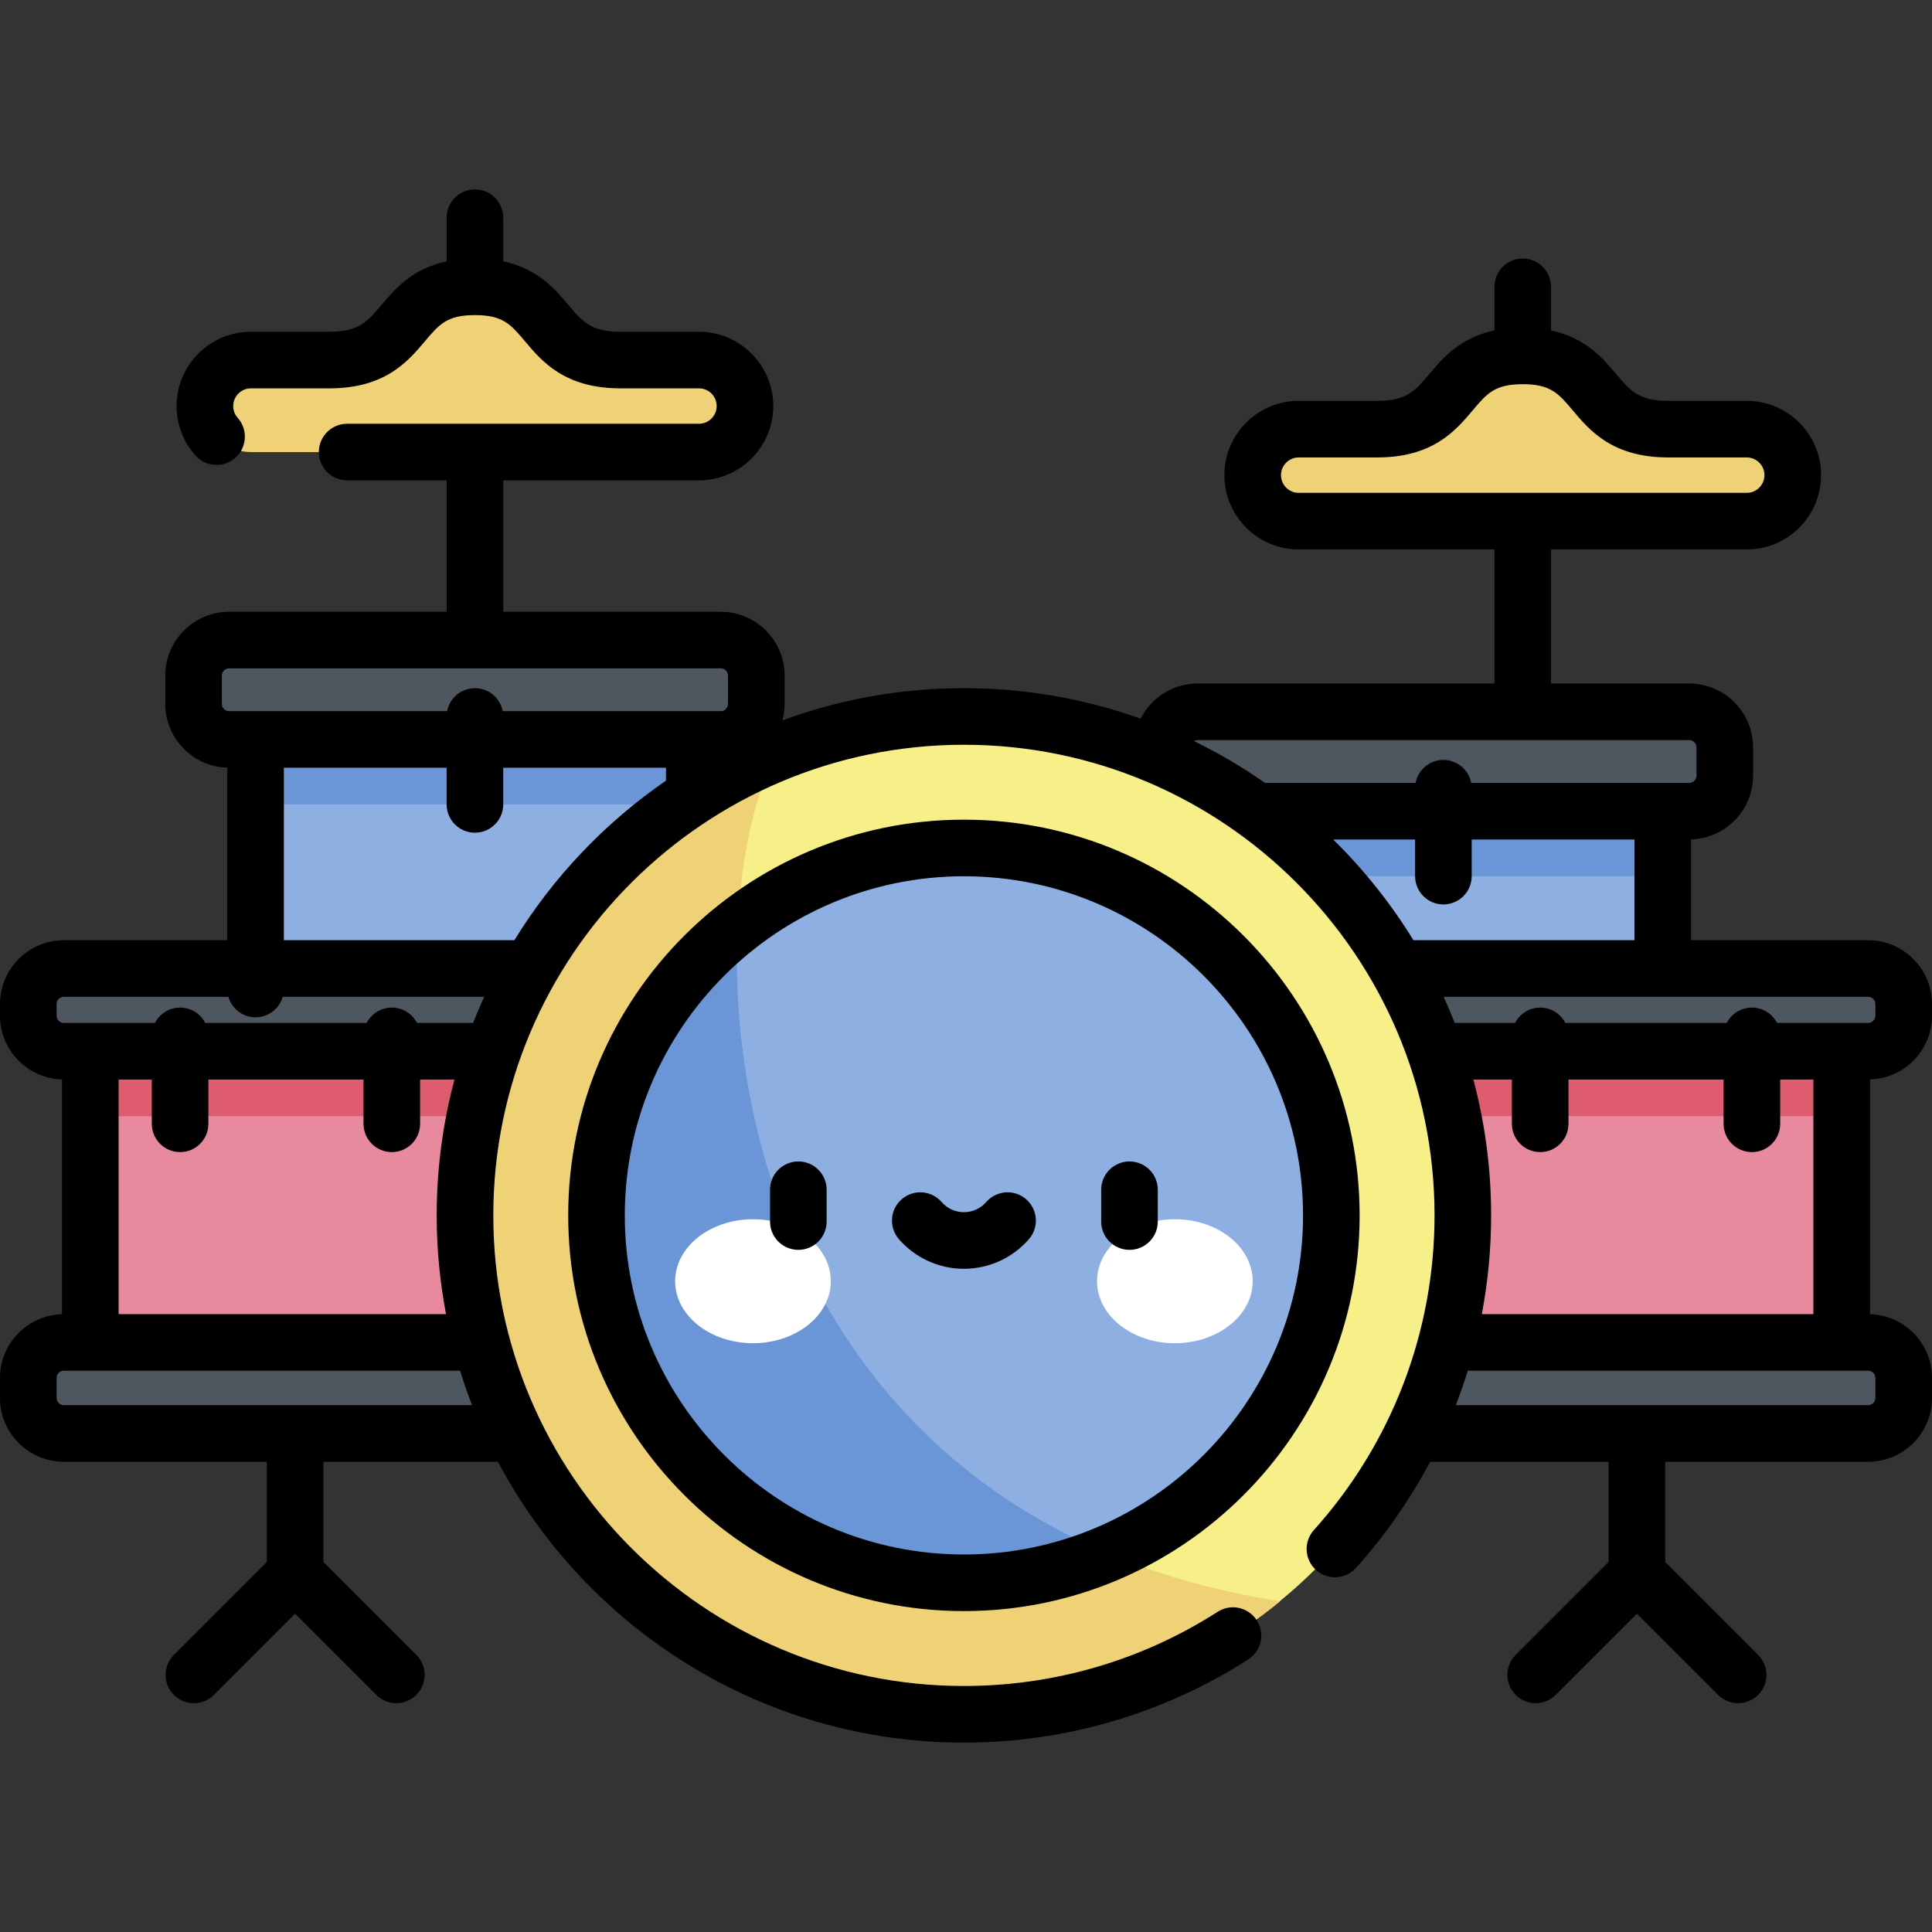 <svg id="Capa_1" enable-background="new 0 0 512 512" height="512" viewBox="0 0 512 512" width="512" xmlns="http://www.w3.org/2000/svg"><rect x="0" y="0" width="512" height="512" fill="#333333" stroke="none"/><path d="m442.064 113.724c-22.426 0-16.589-19.41-38.526-19.41s-16.1 19.41-38.526 19.41h-20.842c-6.734 0-12.193 5.459-12.193 12.193 0 6.734 5.459 12.194 12.193 12.194h118.736c6.734 0 12.194-5.459 12.194-12.194 0-6.734-5.459-12.193-12.194-12.193z" fill="#efd176"/><path d="m324.381 214.974h116.268v66.132h-116.268z" fill="#8eafe2" transform="matrix(-1 0 0 -1 765.031 496.081)"/><path d="m324.381 214.974h116.268v17.211h-116.268z" fill="#6a96d7"/><path d="m317.369 188.637h130.293c5.203 0 9.422 4.218 9.422 9.422v7.494c0 5.203-4.218 9.422-9.422 9.422h-130.293c-5.203 0-9.422-4.218-9.422-9.422v-7.494c0-5.204 4.219-9.422 9.422-9.422z" fill="#4e5660"/><path d="m317.369 281.107h130.293c5.203 0 9.422 4.218 9.422 9.422v7.494c0 5.203-4.218 9.422-9.422 9.422h-130.293c-5.203 0-9.422-4.218-9.422-9.422v-7.494c0-5.204 4.219-9.422 9.422-9.422z" fill="#4e5660"/><path d="m379.519 278.591h108.547v77.163h-108.547z" fill="#e8899e" transform="matrix(-1 0 0 -1 867.585 634.344)"/><path d="m379.519 278.591h108.547v17.211h-108.547z" fill="#de5c6e" transform="matrix(-1 0 0 -1 867.585 574.392)"/><path d="m372.507 256.665h122.571c5.203 0 9.422 4.218 9.422 9.422v3.082c0 5.203-4.218 9.422-9.422 9.422h-122.571c-5.203 0-9.422-4.218-9.422-9.422v-3.082c0-5.203 4.218-9.422 9.422-9.422z" fill="#4e5660"/><path d="m372.507 355.753h122.571c5.203 0 9.422 4.218 9.422 9.422v5.288c0 5.203-4.218 9.422-9.422 9.422h-122.571c-5.203 0-9.422-4.218-9.422-9.422v-5.288c0-5.204 4.218-9.422 9.422-9.422z" fill="#4e5660"/><path d="m87.337 95.414c22.426 0 16.589-19.41 38.526-19.41s16.099 19.41 38.526 19.41h20.842c6.734 0 12.193 5.459 12.193 12.194 0 6.734-5.459 12.193-12.193 12.193h-118.736c-6.734 0-12.193-5.459-12.193-12.193 0-6.734 5.459-12.194 12.193-12.194z" fill="#efd176"/><path d="m67.729 195.963h116.268v66.132h-116.268z" fill="#8eafe2"/><path d="m67.729 195.963h116.268v17.211h-116.268z" fill="#6a96d7"/><path d="m191.009 169.625h-130.293c-5.203 0-9.422 4.218-9.422 9.422v7.494c0 5.203 4.218 9.422 9.422 9.422h130.293c5.203 0 9.422-4.218 9.422-9.422v-7.494c0-5.203-4.219-9.422-9.422-9.422z" fill="#4e5660"/><path d="m191.009 262.095h-130.293c-5.203 0-9.422 4.218-9.422 9.422v7.494c0 5.203 4.218 9.422 9.422 9.422h130.293c5.203 0 9.422-4.218 9.422-9.422v-7.494c0-5.204-4.219-9.422-9.422-9.422z" fill="#4e5660"/><path d="m23.934 278.591h108.547v77.163h-108.547z" fill="#e8899e"/><path d="m23.934 278.591h108.547v17.211h-108.547z" fill="#de5c6e"/><path d="m139.493 256.665h-122.571c-5.203 0-9.422 4.218-9.422 9.422v3.082c0 5.203 4.218 9.422 9.422 9.422h122.571c5.203 0 9.422-4.218 9.422-9.422v-3.082c0-5.203-4.219-9.422-9.422-9.422z" fill="#4e5660"/><path d="m139.493 355.753h-122.571c-5.203 0-9.422 4.218-9.422 9.422v5.288c0 5.203 4.218 9.422 9.422 9.422h122.571c5.203 0 9.422-4.218 9.422-9.422v-5.288c0-5.204-4.219-9.422-9.422-9.422z" fill="#4e5660"/><ellipse cx="255.448" cy="322.089" fill="#f7ef87" rx="132.218" ry="132.218" transform="matrix(.707 -.707 .707 .707 -152.932 274.967)"/><path d="m339.262 424.348c-147.109-22.858-158.507-173.247-133.773-224.702-48.252 19.709-82.258 67.101-82.258 122.443 0 73.022 59.196 132.218 132.218 132.218 31.813 0 61-11.239 83.813-29.959z" fill="#efd176"/><ellipse cx="255.448" cy="322.089" fill="#8eafe2" rx="97.369" ry="97.369" transform="matrix(.707 -.707 .707 .707 -152.932 274.967)"/><path d="m158.08 322.089c0 53.775 43.594 97.369 97.369 97.369 13.557 0 26.466-2.774 38.193-7.78-77.935-32.781-100.89-110.442-98.16-166.303-22.768 17.823-37.402 45.559-37.402 76.714z" fill="#6a96d7"/><ellipse cx="199.547" cy="339.537" fill="#fff" rx="20.627" ry="16.426"/><ellipse cx="311.35" cy="339.537" fill="#fff" rx="20.627" ry="16.426"/><path d="m211.568 307.793c-4.142 0-7.5 3.357-7.5 7.5v8.433c0 4.143 3.358 7.5 7.5 7.5s7.5-3.357 7.5-7.5v-8.433c0-4.143-3.358-7.5-7.5-7.5zm60.376 10.026c-3.122-2.722-7.86-2.396-10.581.728-1.494 1.714-3.649 2.697-5.914 2.697s-4.42-.983-5.913-2.697c-2.722-3.124-7.46-3.449-10.582-.729-3.123 2.721-3.45 7.458-.729 10.582 4.343 4.984 10.621 7.844 17.224 7.844s12.88-2.858 17.224-7.844c2.721-3.123 2.394-7.86-.729-10.581zm-16.495-100.598c-57.825 0-104.869 47.044-104.869 104.868 0 57.825 47.044 104.869 104.869 104.869s104.869-47.044 104.869-104.869c-.001-57.824-47.045-104.868-104.869-104.868zm0 194.737c-49.554 0-89.869-40.315-89.869-89.869s40.315-89.868 89.869-89.868 89.869 40.314 89.869 89.868-40.316 89.869-89.869 89.869zm256.551-142.789v-3.082c0-9.331-7.591-16.922-16.921-16.922h-46.929v-26.716c9.104-.262 16.434-7.731 16.434-16.896v-7.494c0-9.331-7.591-16.922-16.922-16.922h-36.624v-35.525h51.868c10.859 0 19.694-8.834 19.694-19.693s-8.835-19.693-19.694-19.693h-20.842c-7.786 0-10.041-2.679-13.777-7.116-3.517-4.177-8.09-9.591-17.249-11.545v-11.56c0-4.143-3.358-7.5-7.5-7.5s-7.5 3.357-7.5 7.5v11.56c-9.159 1.954-13.731 7.367-17.249 11.545-3.736 4.438-5.992 7.116-13.777 7.116h-20.842c-10.859 0-19.693 8.834-19.693 19.693s8.834 19.693 19.693 19.693h51.868v35.525h-78.669c-6.593 0-12.303 3.799-15.095 9.315-14.646-5.225-30.407-8.081-46.826-8.081-16.898 0-33.104 3.017-48.11 8.538.374-1.396.592-2.855.592-4.368v-7.494c0-9.331-7.591-16.922-16.922-16.922h-57.646v-34.824h51.868c10.859 0 19.693-8.834 19.693-19.693s-8.834-19.693-19.693-19.693h-20.842c-7.786 0-10.041-2.679-13.777-7.116-3.517-4.177-8.09-9.591-17.249-11.545v-11.56c0-4.143-3.358-7.5-7.5-7.5s-7.5 3.357-7.5 7.5v11.56c-9.159 1.954-13.732 7.368-17.249 11.545-3.736 4.438-5.991 7.116-13.777 7.116h-20.841c-10.859 0-19.693 8.834-19.693 19.693 0 4.839 1.771 9.49 4.988 13.099 2.757 3.095 7.498 3.364 10.589.608 3.092-2.757 3.364-7.497.608-10.589-.541-.607-1.186-1.641-1.186-3.118 0-2.588 2.105-4.693 4.693-4.693h20.842c14.765 0 20.826-7.198 25.252-12.455 3.776-4.484 5.856-6.955 13.274-6.955s9.498 2.471 13.274 6.955c4.426 5.257 10.487 12.455 25.251 12.455h20.842c2.588 0 4.693 2.105 4.693 4.693s-2.105 4.693-4.693 4.693h-93.24c-4.142 0-7.5 3.357-7.5 7.5s3.358 7.5 7.5 7.5h26.372v34.824h-57.645c-9.331 0-16.921 7.591-16.921 16.922v7.494c0 9.166 7.33 16.636 16.434 16.897v45.727h-43.307c-9.331 0-16.922 7.591-16.922 16.922v3.082c0 9.166 7.33 16.636 16.434 16.897v62.211c-9.104.262-16.434 7.731-16.434 16.898v5.288c0 9.331 7.591 16.922 16.922 16.922h53.786v26.547l-24.628 24.628c-2.929 2.93-2.929 7.678 0 10.608 2.929 2.928 7.678 2.928 10.606 0l21.521-21.522 21.521 21.522c1.464 1.464 3.384 2.196 5.303 2.196s3.839-.732 5.303-2.196c2.929-2.93 2.929-7.678 0-10.608l-24.628-24.628v-26.547h46.252c23.48 44.228 70.021 74.423 123.489 74.423 26.819 0 52.875-7.622 75.35-22.041 3.486-2.236 4.499-6.876 2.263-10.362-2.238-3.488-6.877-4.502-10.362-2.263-20.053 12.865-43.308 19.666-67.251 19.666-68.77 0-124.718-55.948-124.718-124.719 0-68.77 55.948-124.718 124.718-124.718s124.718 55.948 124.718 124.718c0 30.856-11.355 60.47-31.973 83.387-2.771 3.08-2.52 7.821.56 10.592 3.079 2.772 7.823 2.52 10.592-.559 7.744-8.607 14.315-18.061 19.638-28.124h47.31v26.547l-24.628 24.628c-2.929 2.93-2.929 7.678 0 10.608 2.929 2.928 7.678 2.928 10.606 0l21.521-21.522 21.522 21.522c1.464 1.464 3.384 2.196 5.303 2.196s3.839-.732 5.303-2.196c2.929-2.93 2.929-7.678 0-10.608l-24.628-24.628v-26.547h53.786c9.331 0 16.921-7.591 16.921-16.922v-5.288c0-9.167-7.33-16.636-16.434-16.897v-62.211c9.106-.262 16.436-7.732 16.436-16.898zm-495.078 103.216c-1.06 0-1.922-.862-1.922-1.922v-5.288c0-1.06.862-1.922 1.922-1.922h105c.955 3.092 2.019 6.135 3.179 9.132zm30.805-67.065c4.142 0 7.5-3.357 7.5-7.5v-11.73h41.106v11.73c0 4.143 3.358 7.5 7.5 7.5s7.5-3.357 7.5-7.5v-11.73h9.107c-3.067 11.49-4.71 23.555-4.71 35.998 0 8.941.855 17.685 2.467 26.164h-86.763v-62.162h8.793v11.73c0 4.143 3.358 7.5 7.5 7.5zm77.641-34.229h-14.869c-1.245-2.417-3.76-4.072-6.666-4.072s-5.42 1.656-6.666 4.072h-42.774c-1.245-2.417-3.76-4.072-6.666-4.072s-5.42 1.656-6.666 4.072h-24.14c-1.06 0-1.922-.862-1.922-1.922v-3.082c0-1.06.862-1.922 1.922-1.922h43.603c.899 3.134 3.781 5.43 7.204 5.43s6.305-2.295 7.204-5.43h53.383c-1.041 2.277-2.026 4.585-2.947 6.926zm51.129-64.209c-16.167 11.113-29.889 25.535-40.179 42.283h-61.09v-45.702h43.134v9.711c0 4.143 3.358 7.5 7.5 7.5s7.5-3.357 7.5-7.5v-9.711h43.134v3.419zm16.434-20.341c0 1.06-.862 1.922-1.922 1.922h-57.783c-.66-3.469-3.703-6.092-7.363-6.092s-6.704 2.623-7.363 6.092h-57.784c-1.06 0-1.921-.862-1.921-1.922v-7.494c0-1.06.862-1.922 1.921-1.922h130.292c1.06 0 1.922.862 1.922 1.922v7.494zm151.239-55.93c-2.588 0-4.693-2.105-4.693-4.693s2.105-4.693 4.693-4.693h20.842c14.765 0 20.826-7.198 25.251-12.455 3.776-4.484 5.856-6.955 13.274-6.955s9.498 2.471 13.274 6.955c4.426 5.257 10.487 12.455 25.251 12.455h20.842c2.588 0 4.694 2.105 4.694 4.693s-2.105 4.693-4.694 4.693zm-8.916 76.863c-5.957-4.16-12.249-7.871-18.831-11.078.28-.16.6-.259.946-.259h130.293c1.06 0 1.922.862 1.922 1.922v7.494c0 1.06-.862 1.921-1.922 1.921h-57.783c-.66-3.468-3.703-6.091-7.363-6.091s-6.703 2.623-7.363 6.091zm39.325 41.691c-5.991-9.751-13.146-18.711-21.268-26.691h21.704v9.711c0 4.143 3.358 7.5 7.5 7.5s7.5-3.357 7.5-7.5v-9.711h43.134v26.691zm122.421 116.01v5.288c0 1.06-.862 1.922-1.921 1.922h-109.26c1.159-3.006 2.215-6.051 3.164-9.132h106.096c1.059 0 1.921.862 1.921 1.922zm-88.834-59.855c4.142 0 7.5-3.357 7.5-7.5v-11.73h41.106v11.73c0 4.143 3.358 7.5 7.5 7.5s7.5-3.357 7.5-7.5v-11.73h8.793v62.162h-87.865c1.627-8.563 2.466-17.317 2.466-26.164 0-12.443-1.644-24.508-4.71-35.998h10.21v11.73c0 4.143 3.358 7.5 7.5 7.5zm86.913-34.229h-24.14c-1.245-2.417-3.76-4.072-6.666-4.072s-5.421 1.656-6.666 4.072h-42.774c-1.245-2.417-3.76-4.072-6.666-4.072s-5.42 1.656-6.666 4.072h-15.972c-.921-2.34-1.906-4.649-2.947-6.926h112.497c1.06 0 1.921.862 1.921 1.922v3.082c0 1.059-.862 1.922-1.921 1.922zm-195.75 36.702c-4.142 0-7.5 3.357-7.5 7.5v8.433c0 4.143 3.358 7.5 7.5 7.5s7.5-3.357 7.5-7.5v-8.433c0-4.143-3.358-7.5-7.5-7.5z"/></svg>